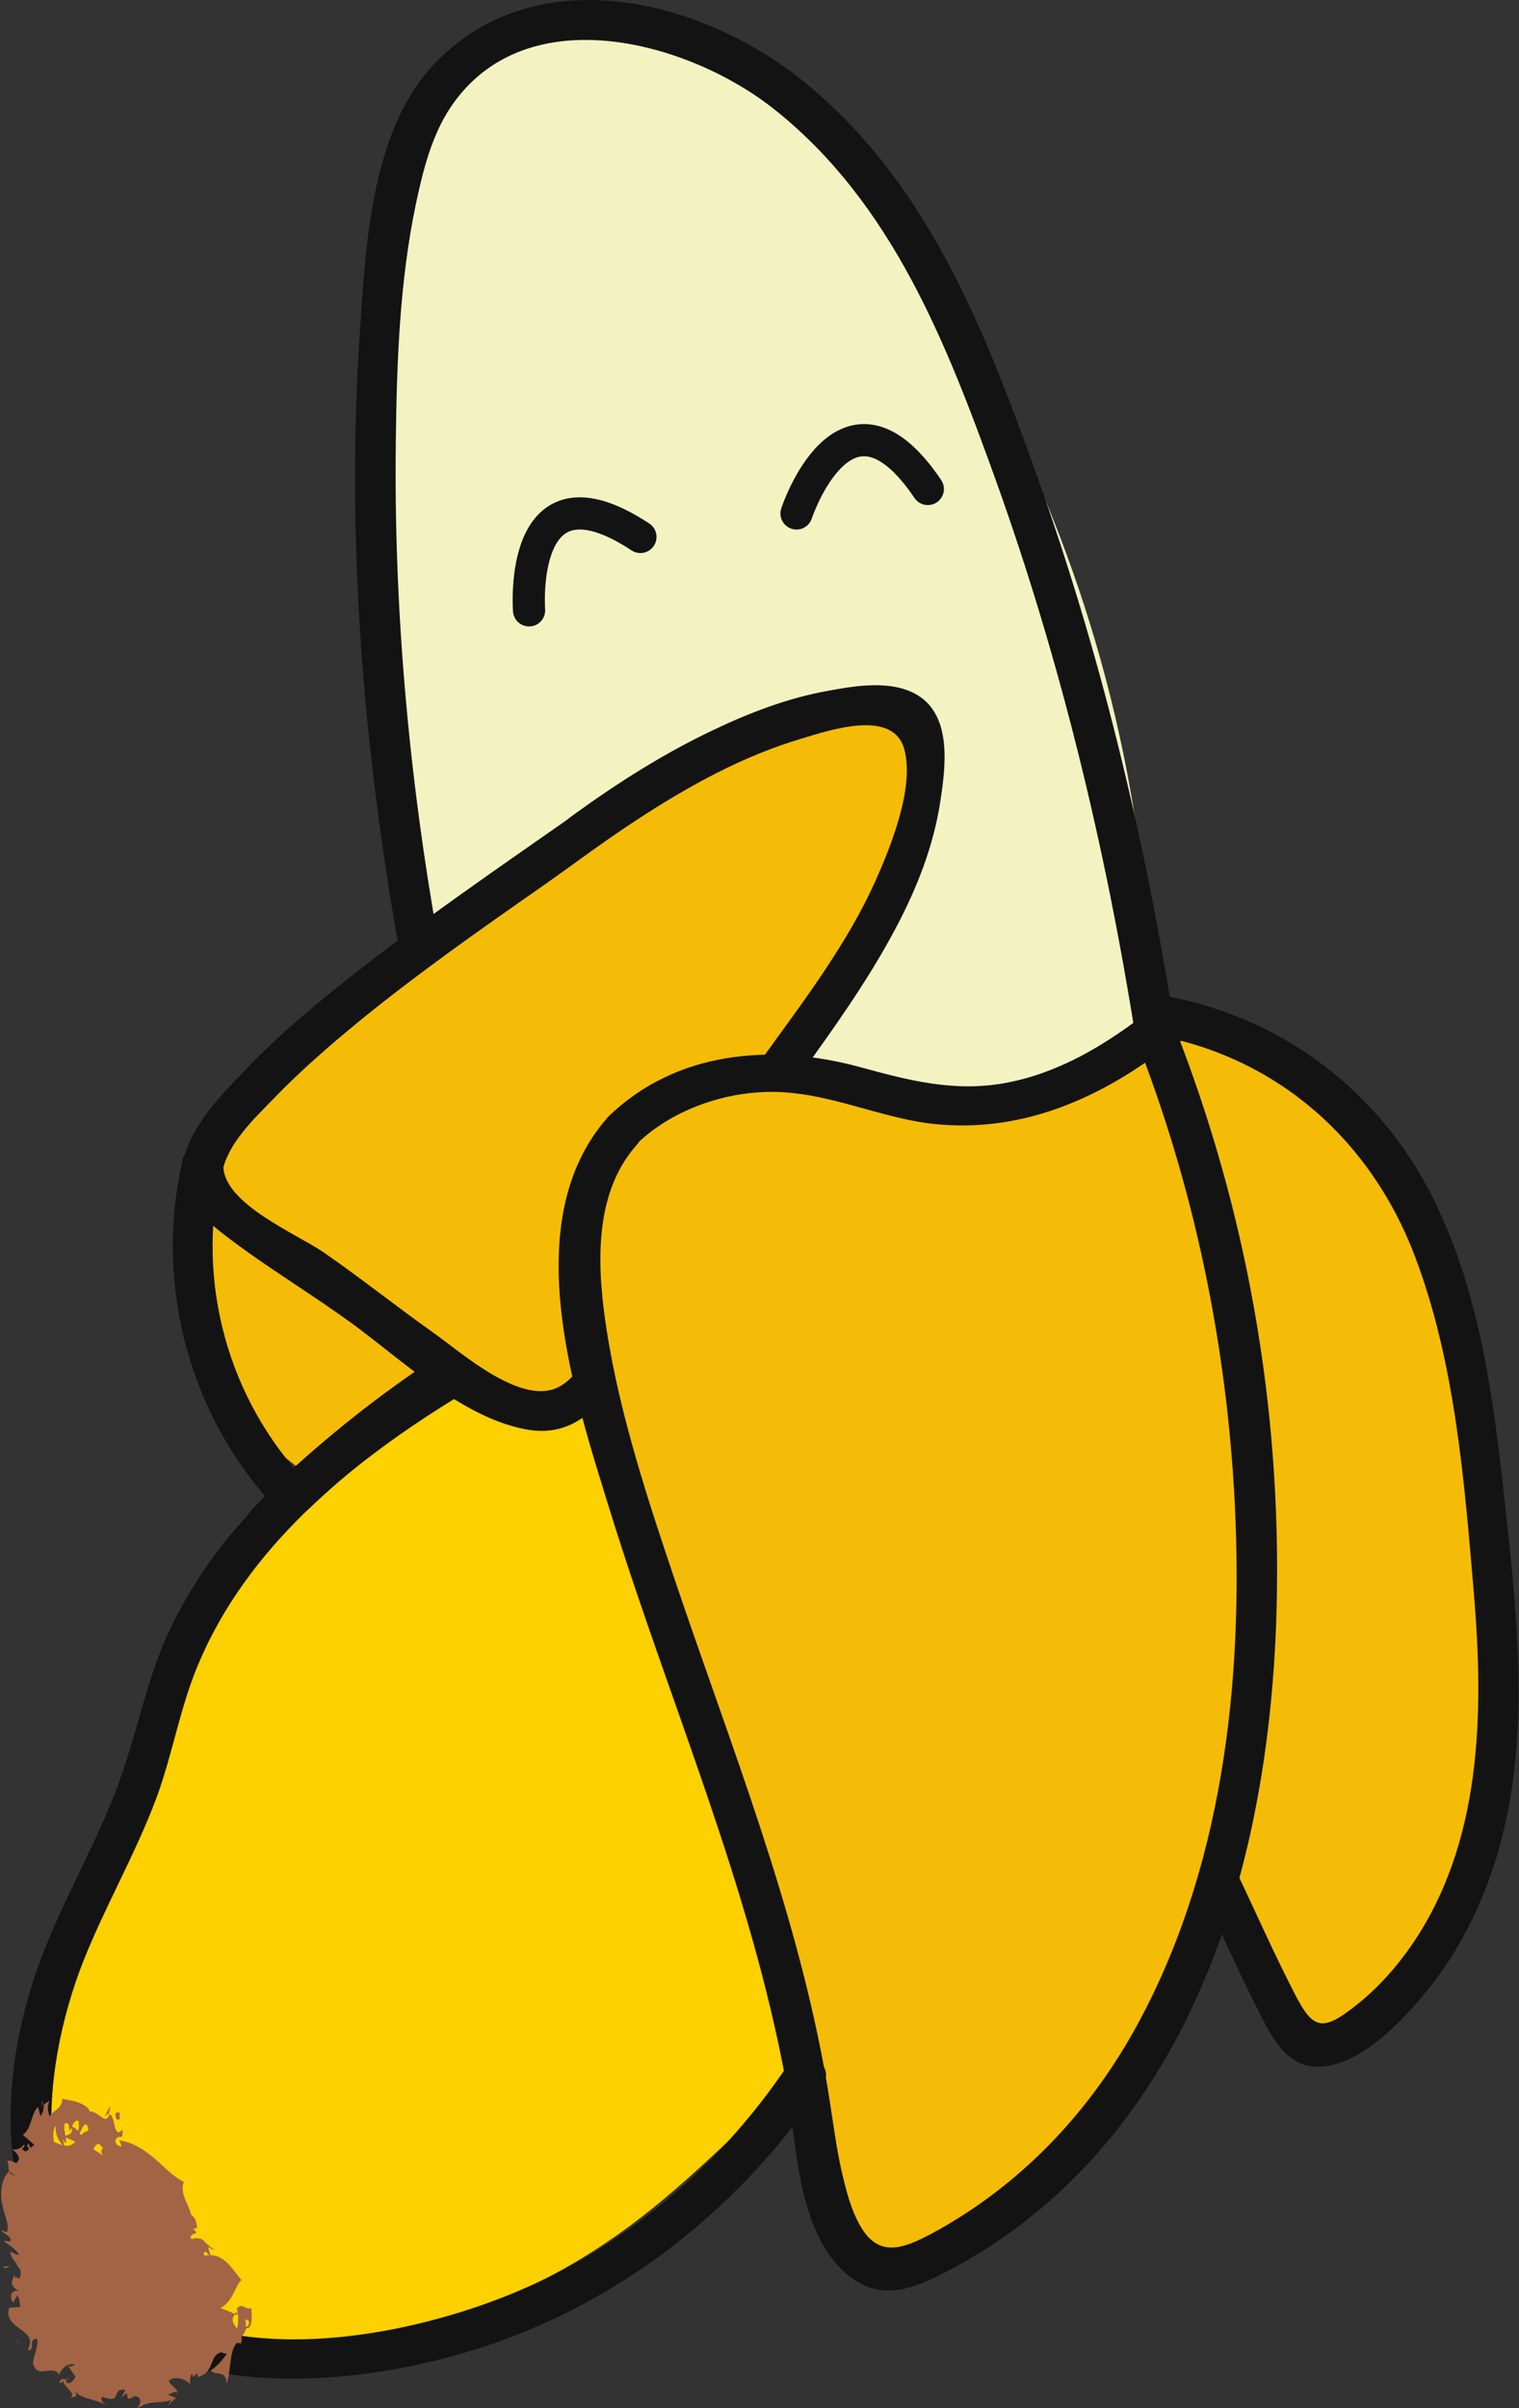 <?xml version="1.0" encoding="UTF-8"?>
<svg id="Layer_2" data-name="Layer 2" xmlns="http://www.w3.org/2000/svg" viewBox="0 0 47.2 74.81">
  <rect x="0" y="0" width="47.2" height="74.81" fill="#333333" stroke="none"/>
  <defs>
    <style>
      .cls-1 {
        fill: none;
        stroke: #131313;
        stroke-linecap: round;
        stroke-miterlimit: 10;
      }

      .cls-2 {
        fill: #f3f3c2;
      }

      .cls-2, .cls-3, .cls-4, .cls-5, .cls-6 {
        stroke-width: 0px;
      }

      .cls-3 {
        fill: #f4bc06;
      }

      .cls-4 {
        fill: #131313;
      }

      .cls-5 {
        fill: #a26444;
      }

      .cls-6 {
        fill: #fdd000;
      }
    </style>
  </defs>
  <g id="normal-s">
    <g>
      <path class="cls-2" d="m35.78,32.56c-2.57.86-8.03,2.35-12.61.83-.61-.2-2.38-.96-3.2-1.3-2.7-1.12-4.88-2.07-6.32-2.7-1.76-6.07-2.03-11.12-1.98-14.45.09-5.84.18-11.2,3.67-13.29,3.04-1.82,6.98-.16,7.74.17,5.13,2.17,6.59,7.65,6.77,8.38,2.2,3.81,4.71,9.41,5.6,16.5.26,2.1.35,4.07.32,5.87Z"/>
      <path class="cls-6" d="m2.81,58.44c-.18.34-.81,1.49-1.36,3.18-.04.12-.25.77-.4,1.42-.44,1.89-.9,3.91-.01,5.88,1.03,2.27,3.29,3.22,4.06,3.55,4.55,1.92,9.37-.46,11.43-1.47,2.7-1.33,4.39-2.89,6.06-4.45,2.25-2.1,5.43-5.56,8.26-10.76-.79.63-2.66,2-3.8,1.37-.81-.45-.89-1.7-.94-2.78-.25-5.39-4.17-19.58-4.92-19.84-.55-.2-1.87,1.12-4.43,3.61-2.54,2.47-3.23,3.62-5.6,5.94-2.91,2.84-2.75,2.03-3.88,3.44-2.95,3.67-2.56,7.3-4.47,10.91Z"/>
      <path class="cls-3" d="m35.79,32.52s8.42-3.19,10.73,16.07c0,0,1.25,10.63-4.81,14.88-.22.14-.6.32-1.04.26-.81-.11-1.24-.95-1.54-1.51-.47-.91-.54-1.8-.52-2.4-.34-.72-.74-1.5-1.22-2.29-.77-1.28-1.57-2.38-2.33-3.29l.75-21.71Z"/>
      <path class="cls-3" d="m6.19,36.57h0c-.24-1.7,3.48-4.31,3.48-4.31,3.1-2.18,4.66-3.14,5.99-4.06,4.29-2.95,5.81-5.11,9.37-6.1,2.27-.63,3.03-.1,3.3.17.12.12.39.44.47,1.45.24,3.16-2.22,6.85-2.4,7.14-1.1,1.83-7.31,12.95-9.35,13.39-1.92-.92-3.54-1.75-4.79-2.4-3.54-1.85-5.74-3.19-6.08-5.27Z"/>
      <path class="cls-3" d="m6.43,35.69c-.29-.02-.97,1.85-.74,3.95.04.32.17,1.38.78,2.62.83,1.72,2.06,2.8,2.88,3.39.35-.45.88-1.04,1.62-1.59,1.2-.89,2.02-.98,2.03-1.44.01-.53-1.07-.73-2.43-1.83-.13-.1-.47-.39-.99-.71-.31-.19-.51-.29-.67-.38,0,0-.86-.48-1.52-1.17-1.08-1.14-.68-2.82-.96-2.85Z"/>
      <path class="cls-4" d="m13.62,29.25c-.92-5.15-1.39-10.37-1.32-15.6.03-2.43.12-4.91.62-7.3.22-1.04.49-2.14,1.09-3.03,2.32-3.44,7.41-2.04,10.08.1,3.63,2.9,5.32,7.24,6.85,11.49,2.01,5.6,3.41,11.4,4.34,17.27.12.79,1.33.46,1.21-.33-.92-5.87-2.32-11.67-4.34-17.27-1.62-4.52-3.44-9.1-7.32-12.16C21.69-.05,16.63-1.29,13.51,1.97c-1.96,2.04-2.14,5.58-2.32,8.22-.45,6.47.09,13.03,1.23,19.4.14.79,1.35.46,1.21-.33h0Z"/>
      <path class="cls-4" d="m5.65,36.23c.02.94.59,1.57,1.31,2.12,1.32,1.02,2.77,1.87,4.11,2.86,1.53,1.14,3.41,2.9,5.38,3.21,1.23.19,2.09-.55,2.68-1.56,1.21-2.07,2.2-4.24,3.5-6.27,1.68-2.62,3.76-5.02,5.22-7.79.65-1.23,1.16-2.53,1.37-3.91.16-1.05.37-2.63-.7-3.29-.8-.49-1.93-.3-2.79-.14-1.24.22-2.44.68-3.57,1.22-1.54.73-2.97,1.64-4.35,2.64-.08.06-.29.21-.03.03-.33.24-.67.47-1.01.71-.64.45-1.28.89-1.91,1.34-1.29.91-2.56,1.84-3.8,2.81s-2.38,1.92-3.43,3.02c-.75.78-1.71,1.74-1.93,2.84-.15.79,1.05,1.12,1.21.33.17-.89,1-1.66,1.61-2.29.82-.85,1.71-1.62,2.62-2.37,1.84-1.5,3.79-2.87,5.74-4.23,1.22-.86,1.72-1.26,2.92-2.05,1.59-1.04,3.29-1.98,5.12-2.52.84-.25,2.84-.94,3.18.34.32,1.19-.42,3.01-.89,4.07-1.07,2.38-2.77,4.41-4.25,6.55-1.32,1.9-2.55,3.87-3.63,5.92-.48.9-.98,2.72-1.94,3.25-1.16.65-3.06-1.06-3.91-1.66-1.16-.82-2.27-1.71-3.43-2.51-.83-.57-3.09-1.5-3.11-2.67-.01-.8-1.26-.81-1.25,0Z"/>
      <path class="cls-3" d="m18.18,36.5c1.6-1.39,3.01-2,3.95-2.29,3.65-1.16,5.41.64,9.81-.38,2.71-.63,2.81-1.49,3.83-1.16,3.62,1.16,4.72,12.79,2.76,21.89-1.41,6.54-4.29,11.31-6.43,14.21-1.5,1.08-3.33,1.97-4.92,1.29-2.46-1.06-2.07-4.92-4.69-13.49-1.89-6.16-3.04-7.25-3.83-12.26-.51-3.25-.53-5.99-.47-7.8Z"/>
      <path class="cls-4" d="m19.79,35.53c1.16-1.12,2.94-1.7,4.55-1.6,1.51.09,2.92.73,4.4.95,2.76.39,5.28-.65,7.45-2.31l-.92-.37c1.83,4.64,2.85,9.55,3.1,14.53.27,5.55-.38,11.42-3.13,16.35-1.48,2.65-3.62,4.87-6.3,6.31-.85.45-1.6.75-2.17-.18-.27-.44-.42-.95-.54-1.44-.26-1.01-.36-2.05-.54-3.07-.92-5.36-2.98-10.46-4.71-15.59-.85-2.52-1.7-5.09-2.12-7.73-.3-1.91-.46-4.27.93-5.82.54-.6-.35-1.48-.88-.88-2.9,3.24-1.05,8.71.06,12.3,1.83,5.9,4.35,11.63,5.46,17.73.35,1.91.31,4.81,2.06,6.07,1.09.79,2.22.16,3.25-.39,1.39-.76,2.67-1.74,3.78-2.88,4.49-4.59,6-11.37,6.15-17.61s-.94-12.32-3.18-18.02c-.13-.33-.57-.64-.92-.37-1.29.99-2.7,1.83-4.32,2.13s-3.05-.09-4.56-.5c-2.7-.73-5.67-.5-7.78,1.54-.58.56.31,1.44.88.88Z"/>
      <path class="cls-4" d="m35.88,32.15c3.81.69,6.71,3.26,8.08,6.86,1.26,3.31,1.54,7,1.84,10.51.31,3.71.25,7.73-1.94,10.91-.47.68-1.03,1.31-1.68,1.83-1.04.83-1.35.82-1.9-.23-.68-1.31-1.28-2.67-1.91-4-.35-.73-1.42-.09-1.08.63.64,1.33,1.24,2.69,1.91,4,.36.7.81,1.51,1.69,1.54,1.33.05,2.75-1.48,3.49-2.41.95-1.18,1.64-2.56,2.09-4,1.11-3.56.7-7.37.3-11.02-.35-3.23-.76-6.54-2.21-9.49-1.64-3.34-4.69-5.68-8.35-6.34-.79-.14-1.12,1.06-.33,1.21h0Z"/>
      <path class="cls-4" d="m13.47,42.39c-3.28,2.03-6.43,4.61-8.15,8.14-.7,1.44-.99,2.98-1.5,4.49-.69,2.05-1.84,3.9-2.58,5.92-1.34,3.62-1.53,8.35,1.71,11.08,2.89,2.42,7.61,2.11,11.01,1.2,4.8-1.28,8.85-4.34,11.6-8.44.45-.67-.63-1.3-1.08-.63-2.25,3.35-5.43,5.97-9.24,7.36-3.18,1.16-7.57,1.85-10.69.1-3.81-2.13-3.31-7.26-1.96-10.69.68-1.71,1.61-3.31,2.26-5.04.51-1.37.74-2.83,1.31-4.18,1.52-3.62,4.69-6.23,7.95-8.24.68-.42.06-1.5-.63-1.08h0Z"/>
      <path class="cls-4" d="m5.67,36.06c-.89,3.88.23,8,2.98,10.87.24.25.64.23.88,0,1.44-1.37,3-2.6,4.66-3.69.67-.44.04-1.52-.63-1.08-1.75,1.15-3.39,2.45-4.91,3.88h.88c-2.44-2.55-3.45-6.22-2.66-9.66.18-.78-1.02-1.12-1.21-.33h0Z"/>
      <g id="bottom">
        <g>
          <path class="cls-5" d="m4.22,71.24c.09,0,.28-.06.22-.13l-.34.02.12.11Z"/>
          <path class="cls-5" d="m4.66,70.5c-.18-.06-.49-.11-.76.04.33.02.21.08.61.09.06.08-.06.18-.18.2.09,0-.03.15.18.15.22-.18.19-.32-.05-.42.06-.05.15-.04.21-.05Z"/>
          <path class="cls-5" d="m.42,68.32l.04-.07s-.04.04-.04.07Z"/>
          <path class="cls-5" d="m2.14,73.88s-.08,0-.1.01c.05.01.1.02.1-.01Z"/>
          <path class="cls-5" d="m3.27,74.67s-.06-.02-.09-.03c.03.03.06.06.09.03Z"/>
          <path class="cls-5" d="m.42,68.32l-.11.17c.11.02.08-.08.11-.17Z"/>
          <path class="cls-5" d="m3.58,69.53s.06.04.1.05c-.02-.02-.04-.04-.05-.06h-.05Z"/>
          <path class="cls-5" d="m1.28,65.4s.03-.02.04-.03c0-.04,0-.1,0-.15-.01.06-.03.12-.03.19Z"/>
          <path class="cls-5" d="m3.42,65.44s-.14.23-.18.35c.05-.1.1-.13.14-.13.02-.05.03-.12.05-.22Z"/>
          <path class="cls-5" d="m4.57,68.84l.05.04s-.03-.03-.05-.04Z"/>
          <path class="cls-5" d="m.33,66.75s-.07-.04-.09-.04c.03.02.06.04.09.04Z"/>
          <path class="cls-5" d="m4.78,69.95s-.03,0-.05,0c.03,0,.05,0,.05,0Z"/>
          <polygon class="cls-5" points="3.53 72.25 3.51 72.22 3.35 72.22 3.53 72.25"/>
          <path class="cls-5" d="m5.93,73.81s0,0-.01,0c-.02.09,0,.04.01,0Z"/>
          <path class="cls-5" d="m3.23,66.42c.28.28-.35.3.06.61-.07-.12.29-.4-.06-.61Z"/>
          <path class="cls-5" d="m3.6,69.48s-.02-.05-.02-.07c0,.04,0,.06.02.07Z"/>
          <path class="cls-5" d="m3.28,67.03h0s.04.03.04.03c-.02-.01-.03-.02-.04-.03Z"/>
          <path class="cls-5" d="m5.07,68.43s-.01.1-.01.15c.02-.02.03-.06.01-.15Z"/>
          <path class="cls-5" d="m5.95,72.19l.05-.09s-.04.06-.05.09Z"/>
          <path class="cls-5" d="m2.52,69.13c-.05.03-.09.02-.11.12.02,0,.03,0,.04,0-.01-.05,0-.1.07-.12Z"/>
          <path class="cls-5" d="m2.11,71.54s.02-.04.04-.06l-.04-.07v.14Z"/>
          <path class="cls-5" d="m4.09,70.01c.04-.08.08-.15.13-.22-.12.16-.31.07-.13.22Z"/>
          <path class="cls-5" d="m3.73,69.49c-.07,0-.11,0-.13-.01l.03.05s.08-.02.1-.03Z"/>
          <path class="cls-5" d="m3.89,70.68s-.03,0-.04,0c.02,0,.04,0,.04,0Z"/>
          <path class="cls-5" d="m2.91,69.65s.01.01.03.02c-.02-.01-.07-.07-.03-.02Z"/>
          <path class="cls-5" d="m3.86,70.8c-.08,0-.12.01-.15.03.02,0,.03,0,.06,0,.03-.01.06-.02.09-.03Z"/>
          <path class="cls-5" d="m4.23,69.78h0s0,0,0,0Z"/>
          <path class="cls-5" d="m2.76,69.49c.15.1.26-.27.41-.43.26.04-.05.29-.09.49.17,0,.46-.21.54-.13-.03.05-.03.08-.09.13.31-.13.37.28.75.14-.01.03-.03.06-.05.08.11-.15.23-.29.33-.39.08.06.3-.03.15.16-.04-.05-.11.02-.18.05h.15c-.18.31-.18-.02-.36.17.21.05.59.03.62.22-.24.24-.32-.19-.41.16l-.06-.26c-.27.49-.07-.12-.37.38.11.27.34.12.44.4.19-.07.21-.19.4-.25.54.15-.5.76.04.75.23-.06.63-.24.53.06l-.37.13c.08.22.57-.12.43.2-.15.02-.18-.1-.21-.06-.22.24.25.02.27.09l-.32.11c.08.05.35.21.32.43-.09-.05-.18-.11-.29-.13.09.23-.27.23-.46.06,0,.1.01.2,0,.3-.02,0-.05-.13-.04-.19-.08-.1.02.18,0,.31-.05.02-.07-.16-.06-.25-.06.29-.58.47-.59.07l.07-.06c-.03-.15-.49.4-.44.08l.06-.02c-.16-.29-.62-.66-.26-1.09-.44.03.11-.41-.47-.38.28-.27.38-.21.6-.48.03-.07-.35-.17-.38-.29l.3.07-.28-.21c.06.01.12.03.18.05l-.26-.11c-.19-.08-.29-.15-.36-.2.06.06.27.16.25.15-.17-.07-.3-.2-.28-.18-.06-.08-.05-.1-.05-.07,0,.07-.12.28-.12.27-.11.16-.3.34-.44.44,0,0,.07-.02.11-.02-.11.05-.16.06-.23.1.14-.07.07-.02,0,0-.06.03-.04.02-.01,0,.01,0,.02-.01.05-.02h0s0,0,0,0h0s0,0,0,0l-.13.05h0s0,0,0,0h.02s.03.02.05.02c.06-.05.18-.05.24-.07-.14.16-.07.37.05.52l-.21.02c.02.29.23.6.24.95.09-.13.46-.12.5-.01l-.32.05c.2.07.12-.12.37.02-.04.15-.37.09-.48.02l.11.16c-.1,0-.15-.03-.27-.04.06.02.05.05.02.09l2.36-.94c-.03-.13,0-.36-.22-.25l.06-.08c-.28-.32-.49-.38-.73-.63-.21.18-.26.04-.49.12-.04-.12-.1-.3-.11-.4.02-.08.03-.13,0-.16-.18,0-.25.08-.45.11.25-.1.16-.17.4-.18-.12-.08-.13-.05-.53-.24-.14,0-.19.02-.33,0-.09-.05.1-.07.29-.03l.04.02c-.35-.15-.09-.28.22-.22.32.05.51.22.24-.1l.03.03c-.08-.12-.13-.25-.15-.38.11.03.14.24.33.42-.14-.27-.03-.27.04-.23.08.04.12.1.16-.06.13.48.11.46.16.43.04-.04.16-.05.03.16l.11-.15c.13-.12-.05.1-.07.13.1-.1.09-.14.17-.2.04,0,.07.02.1.04.03.03.08.11.11.18.06.15.09.31.08.48,0,.17-.03.34-.08.5-.04.13-.1.37-.14.3-.04-.04.9.28.47.26-.1-.07-.2-.13-.31-.18.19.13.13.25.04.25-.09.01-.13,0-.23.13.02-.07.02-.16.03-.15-.01-.23-.07-.04-.15.11-.02-.03.05-.15.07-.23.05-.1-.18.17-.08,0,.02-.02.05-.04.06-.05-.07.06-.01-.06-.18.08.06-.1-.14-.1-.03-.18-.25-.05.12-.09-.21-.19.34.1.28.03.18-.15.08.09.11.06.21.19,0-.02-.02-.11-.13-.29.16.18.12.09.15-.02,0-.03.01-.05,0-.06-.02-.15-.03-.28-.05-.41v-.02s0-.02,0,.02c0,.02-.01.04-.02.05l-.05.11-.02.04c-.03.05-.08.13-.14.2-.01.01.08-.03.14,0,.14.05.29.2.4.35-.42.15-.2-.35-.61-.09.27.12.73.23.69.61-.05.1-.2-.02-.28-.03.24.3.02.61.21.89-.04,0-.08-.05-.11-.08,0,.05-.09.1.11.14l-.04-.06c.32-.04.55.37.68.46-.52-.28-.25.22-.87-.21.03.02.11.09.23.16-.06.02-.12-.02-.25-.13.03.09.12.18.16.25.02.04.02.07-.01.1-.07-.07-.08-.12-.16-.21.12.16.18.39.02.38-.02-.06-.08-.12-.05-.13-.06.06-.08.21-.16.34-.07.12-.21.21-.34.09.11-.42-.07-.15,0-.53-.03.03-.07.06-.11.08,0,.06-.01.12-.02.19-.08-.04-.34.16-.38-.02l.16-.08c-.08-.02-.17-.04-.25-.08.01.07.02.14.05.2-.24.08-.24.41-.38.19.06,0-.15-.12-.05-.34h0c-.14.03-.3.04-.31-.13.08-.1.34-.23.4-.29-.3.14-.28-.26-.62-.2.09,0,.26-.09.29-.12l-.26.05c.04-.11.07-.14.21-.19-.06-.24-.4.27-.33-.08.03.01.06-.01.11.02-.01-.3-.35-.49-.3-.8.34-.17.15.21.43.04-.16-.34-.61-.72-.57-1.14l-.03.08c-.54,0,.23-.33-.04-.51.04.05.3.04.24.03.06-.28-.18-.56-.34-.97l.14.05c.12-.18.08-.31.15-.41-.13-.07-.1-.14-.3-.17.4-.05.31-.18.26-.47-.07-.26-.07-.66.25-.38-.02.03.04.22.06.2,0-.12.03-.24.07-.37-.15-.32-.1-.18-.26-.38-.06-.22-.04-.47.05-.53-.06.34.2.55.3.73-.04-.1-.06-.24-.1-.35.29.51-.08-.51.12-.48.02,0,.05.02.08.06l.02.2c.07-.12.15-.4.28-.32.06.44-.1.2-.08.56.1-.03.29-.79.39-.29-.07.09-.15.05-.21.16.11.54.11.43.18.54v-.02c.04.11.07.21.09.32v-.15c.15-.47.25-.44.31-.37.07.08.11.18.31.04-.38.29-.16.26-.35.59-.02.14-.05.29-.11.37.19-.19-.08.27.21.03-.07.09.03.08-.17.26.09.01.13-.15.22-.24.16-.06.13.13.09.27-.04.16-.09.2.19.35.27.25.6.25.84.51-.12.14-.37,0-.37,0-.09.2-.04.32.11.46-.09-.01-.15.04-.24.12.06.12.37,0,.27.2-.11,0-.29,0-.41-.03.13.13.34.23.47.36-.15.08-.27-.03-.4-.05.12.16.27.41.54.4l.06-.14c.03.06-.22.09-.27.06-.24-.1.03-.24.13-.27l.09.09c.52-.26-.21-.42-.23-.65h.43s-.39-.15-.39-.15c.09-.08.31-.17.4-.07.16-.21-.18-.1,0-.3.03-.02.05-.02.07-.01l-.16-.12c.09,0,.28-.1.24.01.16-.34-.42-.37-.15-.56l.03.02c-.25-.36-.31.04-.73-.14.22-.13.43-.29.63-.48l-.29.09s-.02-.15.1-.19c-.25-.06-.11.09-.31.11.15-.38-.31-.42,0-.85-.19.12-.03.33-.24.26.31-.51-.18-.15-.14-.53.17-.21.22.1.22-.31-.3.34-.21-.43-.41-.47-.12.37-.33-.11-.62-.09.01-.06-.1-.17-.28-.25-.18-.08-.41-.11-.56-.14v-.06s0,.09-.01.13c-.05.26-.28.29-.39.47-.07-.22-.07-.32,0-.48l-.18.11c0,.14-.02.24-.1.37l-.08-.29c-.22.21-.2.7-.47.86.19.21.55.37.63.84-.13-.13-.32-.32-.32-.44,0,.04.05.19-.01.19-.04-.1-.08-.2-.12-.31-.13.06.11.23.06.32-.15-.15-.14-.02-.26-.15,0-.05.1-.04.06-.15-.07.11-.23.19-.38.16.1.06.22.18.22.3-.06.28-.23-.05-.37.08.11.14-.06.28.22.41-.01.08-.15.05-.23.06.09.21-.03.78.29.64l.02-.03s0,.01.01.02h0s0,0,0,0c.27.46-.16.85,0,1.25h-.1c.13.23.11.52.35.66,0,.07-.16.18-.28.17.1.17.21.17.1.46-.2-.15-.14.09-.16-.17-.04.25-.19.34.13.54-.27-.03-.27.26-.16.36l.13-.22c.07.12.08.24.09.36l-.34.03c-.12.32.13.51.35.67.22.16.4.29.22.65.27,0-.01-.35.29-.36.07.23-.18.71-.11.8.13.46.6-.02.8.32.04-.13.21-.38.48-.32.15.17,0,.59-.21.58-.06-.03-.07-.08-.04-.11-.1-.02-.23-.05-.21.12l.1-.07c.04.19.41.38.24.5.27,0,.17-.13.06-.26.26.33.54.27.96.46-.06-.07-.1-.23-.03-.21.6.21.28-.2.64-.25.24.15-.01.45.36.22.28.05.15.29.06.41.35-.31.82-.16,1.08-.29-.05.08-.1.15-.15.22.1-.12.2-.2.29-.28l-.25-.1c.13-.05.22-.13.29-.05,0-.21-.32-.23-.3-.56.08-.01.13-.09.18-.17.06-.11.12-.21.29-.14-.34.33.18.17.1.46,0,.02-.02.05-.05.09.01-.03.03-.06.05-.09.03-.06.09-.13.17-.19.04,0,.04.05.03.1.54-.34-.13-.44.06-.87.14.12.36,0,.35-.09-.07.2-.3-.01-.39-.2.21-.25-.03-.32,0-.45l-.09.15c-.16-.09-.12-.21-.16-.38.14,0,.08.17.14.11-.29-.21.36-.44.13-.72.11-.14.33-.04.4-.16-.27-.3.2-.4-.07-.72-.21.16-.15.15-.43-.02.1.16.19.33.28.5-.13-.1-.27-.19-.4-.28.03.15.21.3.18.4-.21-.13-.15-.12-.34-.02.32-.27-.27-.35-.11-.63l.57-.16c.11-.5-.5-.56-.69-1.1,0,.07.02.14.02.21-.23.07-.22-.27-.44-.35.16-.12.11-.27.1-.44-.05.12-.52-.37-.76,0-.09-.12-.2-.24-.35-.33-.45-.06-.5.15-.6.33-.08.2-.13.38-.3.48,0-.28-.25-.27-.03-.6-.15.08-.29.15-.22.27-.16-.04-.16.53-.36.51.02.12.17.28.08.41-.04,0-.08-.06-.08-.06.07.06,0,.31.24.3-.34,0-.45.37-.44.68,0,.33.08.59-.09.89.18.33.47.64.7.84-.05.03-.06.08-.09.02.23.46.49-.29.72.11.1.41-.26.05-.18.23-.09.32.07.39.26.4.2.02.39-.03.57.19l-.08.03c.3.27.62-.19.99-.23,0,0,0,.06.04.09.13-.37.48-.62.58-.96.14.25,0,.21.24.33.06-.15-.31-.24-.24-.52.15,0,.32-.13.58-.03-.03.1-.06.21-.1.3.39.05.14-.41.23-.54l.14.08c.06-.55-.33-.65-.3-1.1l-.12.05c-.39-.21.21-.2-.09-.41l.38-.12c-.11-.15-.47-.47-.62-.69.33.05.55.34.75.52-.02-.16-.14-.54-.36-.56.05.05.17.1.13.18-.35-.11-.56-.28-.67-.55.36-.13.33-.34.23-.57-.08-.22-.27-.48-.16-.81-.36-.19-.59-.45-.9-.72-.3-.26-.67-.51-1.1-.57.28.68-.24-.04-.16.61-.15.01-.21,0-.23-.05-.18-.14-.38-.27-.6-.38-.19-.16.13-.15.08-.28-.44-.01-.26-.24-.62-.35.15.2-.02.32-.3.31.16.05.31.11.46.18-.37.41-.76-.34-1.11.18l.04-.24c-.22.2-1,.63-.73,1.12-.09,0-.28-.04-.24-.16-.26.24-.31.69-.23,1.05.07.37.24.65.14.86l-.18-.06c.08.12.38.21.28.35-.07,0-.19-.05-.18,0,.08.07.45.28.45.43l-.27-.11c.07.32.39.57.72.72.33.16.64.25.87.42-.3.32-.18.68-.09.88l-.05.04c.34.47.91.48,1.38.74,0,.05-.01.09-.01.14l.08,1.18,1.63-1.86c.36-.41.09-1.2.2-1.8-.06.11-.34.06-.41-.03.05-.16-.39-.28,0-.38v.05c.36-.22.16-.48.08-.71l-.51.15c.09-.27.04-.53-.17-.79-.11-.13-.25-.26-.51-.38-.24-.12-.74-.19-1.12,0-.36.17-.54.44-.63.62-.09.18-.12.31-.16.4-.06.17-.15.27-.34.33.1.19.07.38.18.55l-.28-.03c-.1.45-.14.69.01,1.23l-.22-.08c.04.34.87.24.95.47l-.38.2c.15.48.11,1.22.81,1.44-.05.03-.16.1-.23.03.13.24.69,1.02.93.46-.21.33.54.38.87.27l-.13.25c.37-.27.38-.35.73-.41.08.04.05.23-.05.15.27.17.22-.24.54-.11l-.11.19c.29,0,.27-.1.37-.33.13-.14.49-.08.65.12-.02-.16.01-.4.18-.42.07.07.05.15.04.19.27-.05.38-.25.44-.41.07-.17.1-.3.31-.36.08.04.13.05.17.04-.23.36-.52.55-.51.52.16.2.49-.05.5.43.14-.39.08-1.01.31-1.27.03,0,.06-.01.1-.01v.05c.07-.07.07-.15.05-.23.07-.1.12-.16.15-.27.22,0,.17-.43.16-.62-.28.02-.26-.2-.47.02.02-.03.04.03.05.14,0,.03.01.06.03.07h-.02c0,.1,0,.24-.03.41-.11-.16-.22-.29-.06-.46-.18-.09-.37-.16-.46-.19.39-.2.46-.71.65-.87-.33-.41-.57-.86-1.13-.76-.11-.05.06-.18.1-.26.08.02.11.09.19.07-.23-.1-.41-.49-.74-.3-.03-.31.36-.1.08-.34l.12-.03c0-.47-.4-.55-.77-.6-.37-.06-.7-.09-.8-.63.02.07.03.1,0,.16-.3-.47-.86-.65-1.37-.82l-1.17-.4.45,1.05c.14.32.22.66.07,1.03-.06.24.18.21.38.31l-.29.11.39.17c.31.3-.64.68-.11,1.03l.2-.08c-.02.15.16.47-.07.46.04.01.21.03.11.1l-.16.02.29.36c-.11.29-.63-.02-.65.39.06.15.46.44.57.38,0-.06.1-.16.26-.17l.08.15c.47.03.94.17,1.27-.22l-.29-.27.22-.09.02.23c.21-.13.02-.22-.11-.3.12-.03.2-.07.24-.12l-.46-.25c.18-.04.37.1.46-.09-.21-.11-.4.14-.55-.05.2-.14.38-.12.18-.26.12-.03.2,0,.25.05-.15-.13-.09-.36-.35-.4.25-.16-.12-.45.32-.49-.11-.03-.38-.19-.41-.31.56.14-.05-.47.52-.51-.5-.08-.33-.57-.66-.8.04,0,.12.02.11.05,0-.17.12-.26.18-.39-.38.08-.54-.15-.81-.21.3-.31.48-.01.81-.18-.21.07-.33-.09-.46-.13l-1.47,1.33s.08-.08.1-.15c.02.27.05.15-.04.47.23-.43.13-.03.36-.25.04.3-.19.42.05.39,0,.17-.23.24-.23.24Zm2.94,2.69h0s0-.05,0-.06c0,.01,0,.03,0,.06Zm-.14.21s.06-.04.08-.08c.09.05.17.11.14.13-.04-.05-.13-.03-.22-.05Zm2.17-.29c.03.13-.04.17-.09.18,0-.06,0-.13-.01-.22l-.03-.02c.05.02.1.03.14.06Z"/>
          <path class="cls-5" d="m7.37,71.87s-.02-.03-.02-.05c-.02.02-.05.04-.06.06l.09.04v-.06Z"/>
          <path class="cls-5" d="m.46,68.24h0s.02,0,.04,0c-.01,0-.02,0-.03,0Z"/>
          <polygon class="cls-5" points="3.73 70.16 3.66 70.14 3.71 70.18 3.73 70.16"/>
          <path class="cls-5" d="m2,66.79s.03.07.05.1c0-.03-.03-.06-.05-.1Z"/>
          <path class="cls-5" d="m2.69,66.89l.05.21c-.02-.11-.04-.17-.05-.21Z"/>
          <path class="cls-5" d="m2.98,67.43c.03-.06.05-.1.07-.13h0s-.07.13-.07.13Z"/>
          <path class="cls-5" d="m4.09,71.95s0-.01,0-.02c-.05-.06-.03-.02,0,.02Z"/>
          <path class="cls-5" d="m2.42,72.73c.06,0,.12-.03.17-.03-.03-.05-.05-.08-.17.03Z"/>
          <polygon class="cls-5" points="3.9 70.68 3.9 70.68 3.89 70.68 3.9 70.68"/>
          <path class="cls-5" d="m2.69,72.8c-.01-.07-.05-.1-.11-.1.02.04.04.11.11.1Z"/>
          <path class="cls-5" d="m3.75,70.28v.04s.03,0,.04,0l-.04-.04Z"/>
          <path class="cls-5" d="m3.79,70.32l.04.04s-.01-.04-.04-.04Z"/>
          <path class="cls-5" d="m3.93,70.43l-.09-.08s0,.07.09.08Z"/>
          <path class="cls-5" d="m3.58,69.15h-.1s.06.01.1,0Z"/>
          <path class="cls-5" d="m3.47,68.82c0,.09-.16.26-.07.35h.08c-.16-.02.17-.32-.01-.35Z"/>
          <path class="cls-5" d="m4.14,66.91c.03.13.06.26.08.39.07-.12.15-.3.25-.14.07-.67-.16.23-.33-.24Z"/>
          <path class="cls-5" d="m3.62,65.83c.16.09.07-.16.1-.21-.14,0-.16.01-.1.21Z"/>
          <path class="cls-5" d="m.37,70.39l-.26.02c.05.12.1-.01.26-.02Z"/>
          <polygon class="cls-5" points="1.92 71.3 2.04 71.16 1.8 71.18 1.92 71.3"/>
          <polygon class="cls-5" points=".51 72.69 .45 72.65 .65 72.83 .51 72.69"/>
          <path class="cls-5" d="m1.75,71.13l.3-.1c-.07-.12-.43-.14-.3.1Z"/>
          <path class="cls-5" d="m6.37,70.75c.16-.06.25-.24.09-.32,0,.13-.13.26-.09.32Z"/>
          <path class="cls-5" d="m4.31,68.95l.19.1c-.08-.09-.17-.17-.27-.25l.08.15Z"/>
        </g>
      </g>
      <path class="cls-1" d="m16.44,18.96s-.37-4.8,3.46-2.28"/>
      <path class="cls-1" d="m24.75,15.95s1.51-4.57,4.08-.76"/>
    </g>
  </g>
</svg>